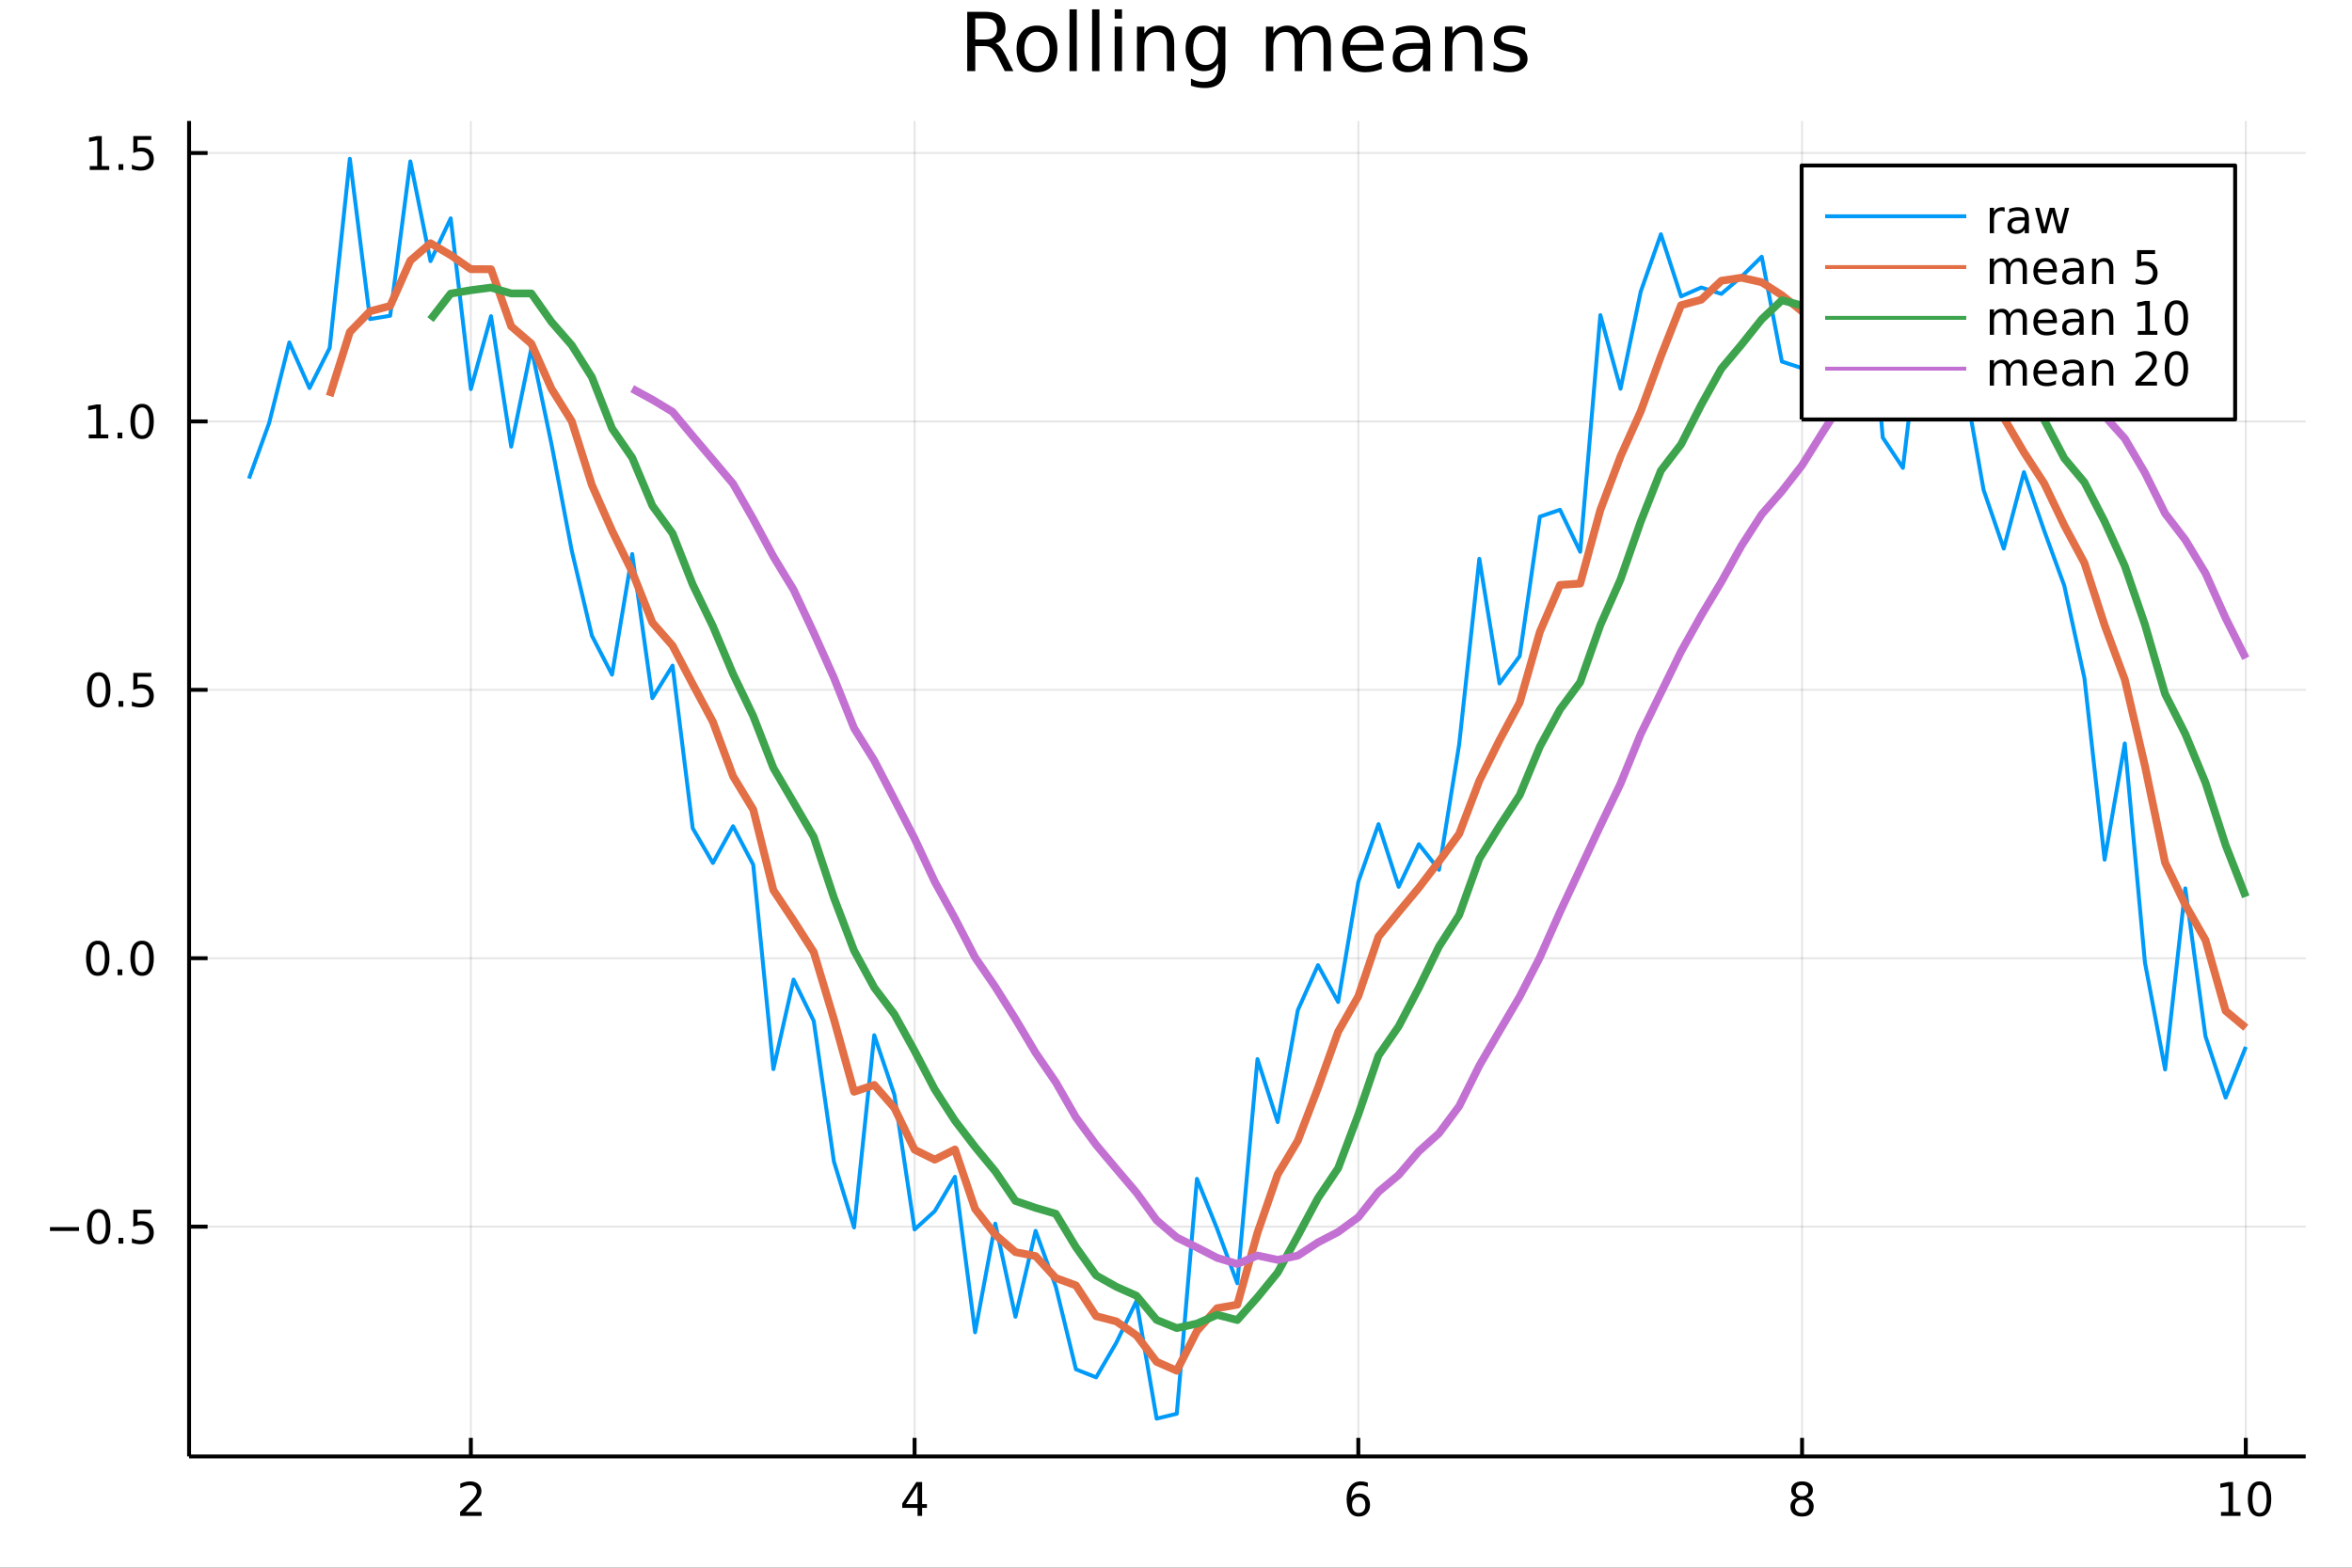 <?xml version="1.0" encoding="utf-8"?>
<svg xmlns="http://www.w3.org/2000/svg" xmlns:xlink="http://www.w3.org/1999/xlink" width="600" height="400" viewBox="0 0 2400 1600">
<rect x="0" y="0" width="2400" height="1600" fill="#333333" stroke="none"/>
<defs>
  <clipPath id="clip400">
    <rect x="0" y="0" width="2400" height="1600"/>
  </clipPath>
</defs>
<path clip-path="url(#clip400)" d="
M0 1600 L2400 1600 L2400 0 L0 0  Z
  " fill="#ffffff" fill-rule="evenodd" fill-opacity="1"/>
<defs>
  <clipPath id="clip401">
    <rect x="480" y="0" width="1681" height="1600"/>
  </clipPath>
</defs>
<path clip-path="url(#clip400)" d="
M192.941 1486.45 L2352.76 1486.45 L2352.76 123.472 L192.941 123.472  Z
  " fill="#ffffff" fill-rule="evenodd" fill-opacity="1"/>
<defs>
  <clipPath id="clip402">
    <rect x="192" y="123" width="2161" height="1364"/>
  </clipPath>
</defs>
<polyline clip-path="url(#clip402)" style="stroke:#000000; stroke-linecap:butt; stroke-linejoin:round; stroke-width:2; stroke-opacity:0.1; fill:none" points="
  480.463,1486.45 480.463,123.472 
  "/>
<polyline clip-path="url(#clip402)" style="stroke:#000000; stroke-linecap:butt; stroke-linejoin:round; stroke-width:2; stroke-opacity:0.1; fill:none" points="
  933.255,1486.45 933.255,123.472 
  "/>
<polyline clip-path="url(#clip402)" style="stroke:#000000; stroke-linecap:butt; stroke-linejoin:round; stroke-width:2; stroke-opacity:0.1; fill:none" points="
  1386.05,1486.45 1386.05,123.472 
  "/>
<polyline clip-path="url(#clip402)" style="stroke:#000000; stroke-linecap:butt; stroke-linejoin:round; stroke-width:2; stroke-opacity:0.1; fill:none" points="
  1838.84,1486.45 1838.84,123.472 
  "/>
<polyline clip-path="url(#clip402)" style="stroke:#000000; stroke-linecap:butt; stroke-linejoin:round; stroke-width:2; stroke-opacity:0.1; fill:none" points="
  2291.63,1486.45 2291.63,123.472 
  "/>
<polyline clip-path="url(#clip400)" style="stroke:#000000; stroke-linecap:butt; stroke-linejoin:round; stroke-width:4; stroke-opacity:1; fill:none" points="
  192.941,1486.45 2352.76,1486.45 
  "/>
<polyline clip-path="url(#clip400)" style="stroke:#000000; stroke-linecap:butt; stroke-linejoin:round; stroke-width:4; stroke-opacity:1; fill:none" points="
  480.463,1486.45 480.463,1467.55 
  "/>
<polyline clip-path="url(#clip400)" style="stroke:#000000; stroke-linecap:butt; stroke-linejoin:round; stroke-width:4; stroke-opacity:1; fill:none" points="
  933.255,1486.45 933.255,1467.55 
  "/>
<polyline clip-path="url(#clip400)" style="stroke:#000000; stroke-linecap:butt; stroke-linejoin:round; stroke-width:4; stroke-opacity:1; fill:none" points="
  1386.05,1486.45 1386.05,1467.55 
  "/>
<polyline clip-path="url(#clip400)" style="stroke:#000000; stroke-linecap:butt; stroke-linejoin:round; stroke-width:4; stroke-opacity:1; fill:none" points="
  1838.84,1486.45 1838.84,1467.55 
  "/>
<polyline clip-path="url(#clip400)" style="stroke:#000000; stroke-linecap:butt; stroke-linejoin:round; stroke-width:4; stroke-opacity:1; fill:none" points="
  2291.63,1486.45 2291.63,1467.55 
  "/>
<path clip-path="url(#clip400)" d="M475.116 1543.18 L491.435 1543.18 L491.435 1547.12 L469.491 1547.12 L469.491 1543.18 Q472.153 1540.43 476.736 1535.8 Q481.343 1531.15 482.523 1529.81 Q484.769 1527.28 485.648 1525.55 Q486.551 1523.79 486.551 1522.1 Q486.551 1519.34 484.607 1517.61 Q482.685 1515.87 479.584 1515.87 Q477.385 1515.87 474.931 1516.63 Q472.5 1517.4 469.723 1518.95 L469.723 1514.23 Q472.547 1513.09 475 1512.51 Q477.454 1511.93 479.491 1511.93 Q484.861 1511.93 488.056 1514.62 Q491.25 1517.31 491.25 1521.8 Q491.25 1523.93 490.44 1525.85 Q489.653 1527.74 487.547 1530.34 Q486.968 1531.01 483.866 1534.23 Q480.764 1537.42 475.116 1543.18 Z" fill="#000000" fill-rule="evenodd" fill-opacity="1" /><path clip-path="url(#clip400)" d="M936.264 1516.63 L924.458 1535.08 L936.264 1535.08 L936.264 1516.63 M935.037 1512.56 L940.917 1512.56 L940.917 1535.08 L945.847 1535.08 L945.847 1538.97 L940.917 1538.97 L940.917 1547.12 L936.264 1547.12 L936.264 1538.97 L920.662 1538.97 L920.662 1534.46 L935.037 1512.56 Z" fill="#000000" fill-rule="evenodd" fill-opacity="1" /><path clip-path="url(#clip400)" d="M1386.45 1527.98 Q1383.3 1527.98 1381.45 1530.13 Q1379.62 1532.28 1379.62 1536.03 Q1379.62 1539.76 1381.45 1541.93 Q1383.3 1544.09 1386.45 1544.09 Q1389.6 1544.09 1391.43 1541.93 Q1393.28 1539.76 1393.28 1536.03 Q1393.28 1532.28 1391.43 1530.13 Q1389.6 1527.98 1386.45 1527.98 M1395.73 1513.32 L1395.73 1517.58 Q1393.97 1516.75 1392.17 1516.31 Q1390.39 1515.87 1388.63 1515.87 Q1384 1515.87 1381.54 1519 Q1379.11 1522.12 1378.77 1528.44 Q1380.13 1526.43 1382.19 1525.36 Q1384.25 1524.27 1386.73 1524.27 Q1391.94 1524.27 1394.95 1527.44 Q1397.98 1530.59 1397.98 1536.03 Q1397.98 1541.36 1394.83 1544.57 Q1391.68 1547.79 1386.45 1547.79 Q1380.46 1547.79 1377.28 1543.21 Q1374.11 1538.6 1374.11 1529.87 Q1374.11 1521.68 1378 1516.82 Q1381.89 1511.93 1388.44 1511.93 Q1390.2 1511.93 1391.98 1512.28 Q1393.79 1512.63 1395.73 1513.32 Z" fill="#000000" fill-rule="evenodd" fill-opacity="1" /><path clip-path="url(#clip400)" d="M1838.84 1530.71 Q1835.5 1530.71 1833.58 1532.49 Q1831.68 1534.27 1831.68 1537.4 Q1831.68 1540.52 1833.58 1542.31 Q1835.5 1544.09 1838.84 1544.09 Q1842.17 1544.09 1844.09 1542.31 Q1846.01 1540.5 1846.01 1537.4 Q1846.01 1534.27 1844.09 1532.49 Q1842.19 1530.71 1838.84 1530.71 M1834.16 1528.72 Q1831.15 1527.98 1829.46 1525.92 Q1827.8 1523.86 1827.8 1520.89 Q1827.8 1516.75 1830.74 1514.34 Q1833.7 1511.93 1838.84 1511.93 Q1844 1511.93 1846.94 1514.34 Q1849.88 1516.75 1849.88 1520.89 Q1849.88 1523.86 1848.19 1525.92 Q1846.52 1527.98 1843.54 1528.72 Q1846.92 1529.5 1848.79 1531.8 Q1850.69 1534.09 1850.69 1537.4 Q1850.69 1542.42 1847.61 1545.11 Q1844.56 1547.79 1838.84 1547.79 Q1833.12 1547.79 1830.04 1545.11 Q1826.99 1542.42 1826.99 1537.4 Q1826.99 1534.09 1828.88 1531.8 Q1830.78 1529.5 1834.16 1528.72 M1832.45 1521.33 Q1832.45 1524.02 1834.12 1525.52 Q1835.81 1527.03 1838.84 1527.03 Q1841.85 1527.03 1843.54 1525.52 Q1845.25 1524.02 1845.25 1521.33 Q1845.25 1518.65 1843.54 1517.14 Q1841.85 1515.64 1838.84 1515.64 Q1835.81 1515.64 1834.12 1517.14 Q1832.45 1518.65 1832.45 1521.33 Z" fill="#000000" fill-rule="evenodd" fill-opacity="1" /><path clip-path="url(#clip400)" d="M2266.32 1543.18 L2273.96 1543.18 L2273.96 1516.82 L2265.65 1518.49 L2265.65 1514.23 L2273.91 1512.56 L2278.59 1512.56 L2278.59 1543.18 L2286.22 1543.18 L2286.22 1547.12 L2266.32 1547.12 L2266.32 1543.18 Z" fill="#000000" fill-rule="evenodd" fill-opacity="1" /><path clip-path="url(#clip400)" d="M2305.67 1515.64 Q2302.06 1515.64 2300.23 1519.2 Q2298.42 1522.75 2298.42 1529.87 Q2298.42 1536.98 2300.23 1540.55 Q2302.06 1544.09 2305.67 1544.09 Q2309.3 1544.09 2311.11 1540.55 Q2312.94 1536.98 2312.94 1529.87 Q2312.94 1522.75 2311.11 1519.2 Q2309.3 1515.64 2305.67 1515.64 M2305.67 1511.93 Q2311.48 1511.93 2314.53 1516.54 Q2317.61 1521.12 2317.61 1529.87 Q2317.61 1538.6 2314.53 1543.21 Q2311.48 1547.79 2305.67 1547.79 Q2299.86 1547.79 2296.78 1543.21 Q2293.72 1538.6 2293.72 1529.87 Q2293.72 1521.12 2296.78 1516.54 Q2299.86 1511.93 2305.67 1511.93 Z" fill="#000000" fill-rule="evenodd" fill-opacity="1" /><polyline clip-path="url(#clip402)" style="stroke:#000000; stroke-linecap:butt; stroke-linejoin:round; stroke-width:2; stroke-opacity:0.1; fill:none" points="
  192.941,1251.95 2352.76,1251.95 
  "/>
<polyline clip-path="url(#clip402)" style="stroke:#000000; stroke-linecap:butt; stroke-linejoin:round; stroke-width:2; stroke-opacity:0.1; fill:none" points="
  192.941,978 2352.76,978 
  "/>
<polyline clip-path="url(#clip402)" style="stroke:#000000; stroke-linecap:butt; stroke-linejoin:round; stroke-width:2; stroke-opacity:0.1; fill:none" points="
  192.941,704.05 2352.76,704.05 
  "/>
<polyline clip-path="url(#clip402)" style="stroke:#000000; stroke-linecap:butt; stroke-linejoin:round; stroke-width:2; stroke-opacity:0.1; fill:none" points="
  192.941,430.1 2352.76,430.1 
  "/>
<polyline clip-path="url(#clip402)" style="stroke:#000000; stroke-linecap:butt; stroke-linejoin:round; stroke-width:2; stroke-opacity:0.1; fill:none" points="
  192.941,156.15 2352.76,156.15 
  "/>
<polyline clip-path="url(#clip400)" style="stroke:#000000; stroke-linecap:butt; stroke-linejoin:round; stroke-width:4; stroke-opacity:1; fill:none" points="
  192.941,1486.45 192.941,123.472 
  "/>
<polyline clip-path="url(#clip400)" style="stroke:#000000; stroke-linecap:butt; stroke-linejoin:round; stroke-width:4; stroke-opacity:1; fill:none" points="
  192.941,1251.95 211.838,1251.95 
  "/>
<polyline clip-path="url(#clip400)" style="stroke:#000000; stroke-linecap:butt; stroke-linejoin:round; stroke-width:4; stroke-opacity:1; fill:none" points="
  192.941,978 211.838,978 
  "/>
<polyline clip-path="url(#clip400)" style="stroke:#000000; stroke-linecap:butt; stroke-linejoin:round; stroke-width:4; stroke-opacity:1; fill:none" points="
  192.941,704.05 211.838,704.05 
  "/>
<polyline clip-path="url(#clip400)" style="stroke:#000000; stroke-linecap:butt; stroke-linejoin:round; stroke-width:4; stroke-opacity:1; fill:none" points="
  192.941,430.1 211.838,430.1 
  "/>
<polyline clip-path="url(#clip400)" style="stroke:#000000; stroke-linecap:butt; stroke-linejoin:round; stroke-width:4; stroke-opacity:1; fill:none" points="
  192.941,156.15 211.838,156.15 
  "/>
<path clip-path="url(#clip400)" d="M50.992 1252.4 L80.668 1252.4 L80.668 1256.34 L50.992 1256.34 L50.992 1252.4 Z" fill="#000000" fill-rule="evenodd" fill-opacity="1" /><path clip-path="url(#clip400)" d="M100.76 1237.75 Q97.149 1237.75 95.321 1241.31 Q93.515 1244.86 93.515 1251.99 Q93.515 1259.09 95.321 1262.66 Q97.149 1266.2 100.76 1266.2 Q104.395 1266.2 106.2 1262.66 Q108.029 1259.09 108.029 1251.99 Q108.029 1244.86 106.2 1241.31 Q104.395 1237.75 100.76 1237.75 M100.76 1234.05 Q106.571 1234.05 109.626 1238.65 Q112.705 1243.24 112.705 1251.99 Q112.705 1260.71 109.626 1265.32 Q106.571 1269.9 100.76 1269.9 Q94.95 1269.9 91.871 1265.32 Q88.816 1260.71 88.816 1251.99 Q88.816 1243.24 91.871 1238.65 Q94.95 1234.05 100.76 1234.05 Z" fill="#000000" fill-rule="evenodd" fill-opacity="1" /><path clip-path="url(#clip400)" d="M120.922 1263.35 L125.807 1263.35 L125.807 1269.23 L120.922 1269.23 L120.922 1263.35 Z" fill="#000000" fill-rule="evenodd" fill-opacity="1" /><path clip-path="url(#clip400)" d="M136.038 1234.67 L154.394 1234.67 L154.394 1238.61 L140.32 1238.61 L140.32 1247.08 Q141.339 1246.73 142.357 1246.57 Q143.376 1246.38 144.394 1246.38 Q150.181 1246.38 153.561 1249.55 Q156.941 1252.73 156.941 1258.14 Q156.941 1263.72 153.468 1266.82 Q149.996 1269.9 143.677 1269.9 Q141.501 1269.9 139.232 1269.53 Q136.987 1269.16 134.58 1268.42 L134.58 1263.72 Q136.663 1264.86 138.885 1265.41 Q141.107 1265.97 143.584 1265.97 Q147.589 1265.97 149.927 1263.86 Q152.265 1261.75 152.265 1258.14 Q152.265 1254.53 149.927 1252.43 Q147.589 1250.32 143.584 1250.32 Q141.709 1250.32 139.834 1250.74 Q137.982 1251.15 136.038 1252.03 L136.038 1234.67 Z" fill="#000000" fill-rule="evenodd" fill-opacity="1" /><path clip-path="url(#clip400)" d="M99.765 963.799 Q96.154 963.799 94.325 967.364 Q92.52 970.906 92.52 978.035 Q92.52 985.142 94.325 988.706 Q96.154 992.248 99.765 992.248 Q103.399 992.248 105.205 988.706 Q107.033 985.142 107.033 978.035 Q107.033 970.906 105.205 967.364 Q103.399 963.799 99.765 963.799 M99.765 960.095 Q105.575 960.095 108.631 964.702 Q111.709 969.285 111.709 978.035 Q111.709 986.762 108.631 991.368 Q105.575 995.952 99.765 995.952 Q93.955 995.952 90.876 991.368 Q87.821 986.762 87.821 978.035 Q87.821 969.285 90.876 964.702 Q93.955 960.095 99.765 960.095 Z" fill="#000000" fill-rule="evenodd" fill-opacity="1" /><path clip-path="url(#clip400)" d="M119.927 989.401 L124.811 989.401 L124.811 995.28 L119.927 995.28 L119.927 989.401 Z" fill="#000000" fill-rule="evenodd" fill-opacity="1" /><path clip-path="url(#clip400)" d="M144.996 963.799 Q141.385 963.799 139.556 967.364 Q137.751 970.906 137.751 978.035 Q137.751 985.142 139.556 988.706 Q141.385 992.248 144.996 992.248 Q148.63 992.248 150.436 988.706 Q152.265 985.142 152.265 978.035 Q152.265 970.906 150.436 967.364 Q148.63 963.799 144.996 963.799 M144.996 960.095 Q150.806 960.095 153.862 964.702 Q156.941 969.285 156.941 978.035 Q156.941 986.762 153.862 991.368 Q150.806 995.952 144.996 995.952 Q139.186 995.952 136.107 991.368 Q133.052 986.762 133.052 978.035 Q133.052 969.285 136.107 964.702 Q139.186 960.095 144.996 960.095 Z" fill="#000000" fill-rule="evenodd" fill-opacity="1" /><path clip-path="url(#clip400)" d="M100.76 689.849 Q97.149 689.849 95.321 693.414 Q93.515 696.955 93.515 704.085 Q93.515 711.191 95.321 714.756 Q97.149 718.298 100.76 718.298 Q104.395 718.298 106.2 714.756 Q108.029 711.191 108.029 704.085 Q108.029 696.955 106.2 693.414 Q104.395 689.849 100.76 689.849 M100.76 686.145 Q106.571 686.145 109.626 690.752 Q112.705 695.335 112.705 704.085 Q112.705 712.812 109.626 717.418 Q106.571 722.002 100.76 722.002 Q94.95 722.002 91.871 717.418 Q88.816 712.812 88.816 704.085 Q88.816 695.335 91.871 690.752 Q94.95 686.145 100.76 686.145 Z" fill="#000000" fill-rule="evenodd" fill-opacity="1" /><path clip-path="url(#clip400)" d="M120.922 715.451 L125.807 715.451 L125.807 721.33 L120.922 721.33 L120.922 715.451 Z" fill="#000000" fill-rule="evenodd" fill-opacity="1" /><path clip-path="url(#clip400)" d="M136.038 686.77 L154.394 686.77 L154.394 690.705 L140.32 690.705 L140.32 699.178 Q141.339 698.83 142.357 698.668 Q143.376 698.483 144.394 698.483 Q150.181 698.483 153.561 701.654 Q156.941 704.826 156.941 710.242 Q156.941 715.821 153.468 718.923 Q149.996 722.002 143.677 722.002 Q141.501 722.002 139.232 721.631 Q136.987 721.261 134.58 720.52 L134.58 715.821 Q136.663 716.955 138.885 717.511 Q141.107 718.066 143.584 718.066 Q147.589 718.066 149.927 715.96 Q152.265 713.853 152.265 710.242 Q152.265 706.631 149.927 704.525 Q147.589 702.418 143.584 702.418 Q141.709 702.418 139.834 702.835 Q137.982 703.252 136.038 704.131 L136.038 686.77 Z" fill="#000000" fill-rule="evenodd" fill-opacity="1" /><path clip-path="url(#clip400)" d="M90.575 443.445 L98.214 443.445 L98.214 417.079 L89.904 418.746 L89.904 414.487 L98.168 412.82 L102.844 412.82 L102.844 443.445 L110.483 443.445 L110.483 447.38 L90.575 447.38 L90.575 443.445 Z" fill="#000000" fill-rule="evenodd" fill-opacity="1" /><path clip-path="url(#clip400)" d="M119.927 441.5 L124.811 441.5 L124.811 447.38 L119.927 447.38 L119.927 441.5 Z" fill="#000000" fill-rule="evenodd" fill-opacity="1" /><path clip-path="url(#clip400)" d="M144.996 415.899 Q141.385 415.899 139.556 419.464 Q137.751 423.005 137.751 430.135 Q137.751 437.241 139.556 440.806 Q141.385 444.348 144.996 444.348 Q148.63 444.348 150.436 440.806 Q152.265 437.241 152.265 430.135 Q152.265 423.005 150.436 419.464 Q148.63 415.899 144.996 415.899 M144.996 412.195 Q150.806 412.195 153.862 416.802 Q156.941 421.385 156.941 430.135 Q156.941 438.862 153.862 443.468 Q150.806 448.051 144.996 448.051 Q139.186 448.051 136.107 443.468 Q133.052 438.862 133.052 430.135 Q133.052 421.385 136.107 416.802 Q139.186 412.195 144.996 412.195 Z" fill="#000000" fill-rule="evenodd" fill-opacity="1" /><path clip-path="url(#clip400)" d="M91.571 169.495 L99.21 169.495 L99.21 143.129 L90.899 144.796 L90.899 140.537 L99.163 138.87 L103.839 138.87 L103.839 169.495 L111.478 169.495 L111.478 173.43 L91.571 173.43 L91.571 169.495 Z" fill="#000000" fill-rule="evenodd" fill-opacity="1" /><path clip-path="url(#clip400)" d="M120.922 167.55 L125.807 167.55 L125.807 173.43 L120.922 173.43 L120.922 167.55 Z" fill="#000000" fill-rule="evenodd" fill-opacity="1" /><path clip-path="url(#clip400)" d="M136.038 138.87 L154.394 138.87 L154.394 142.805 L140.32 142.805 L140.32 151.277 Q141.339 150.93 142.357 150.768 Q143.376 150.583 144.394 150.583 Q150.181 150.583 153.561 153.754 Q156.941 156.925 156.941 162.342 Q156.941 167.921 153.468 171.022 Q149.996 174.101 143.677 174.101 Q141.501 174.101 139.232 173.731 Q136.987 173.36 134.58 172.62 L134.58 167.921 Q136.663 169.055 138.885 169.61 Q141.107 170.166 143.584 170.166 Q147.589 170.166 149.927 168.06 Q152.265 165.953 152.265 162.342 Q152.265 158.731 149.927 156.624 Q147.589 154.518 143.584 154.518 Q141.709 154.518 139.834 154.935 Q137.982 155.351 136.038 156.231 L136.038 138.87 Z" fill="#000000" fill-rule="evenodd" fill-opacity="1" /><path clip-path="url(#clip400)" d="M1015.66 44.22 Q1018.29 45.111 1020.76 48.028 Q1023.27 50.944 1025.78 56.048 L1034.09 72.576 L1025.3 72.576 L1017.56 57.061 Q1014.56 50.985 1011.73 49 Q1008.93 47.015 1004.07 47.015 L995.159 47.015 L995.159 72.576 L986.976 72.576 L986.976 12.096 L1005.45 12.096 Q1015.82 12.096 1020.92 16.43 Q1026.03 20.765 1026.03 29.515 Q1026.03 35.227 1023.35 38.994 Q1020.72 42.761 1015.66 44.22 M995.159 18.82 L995.159 40.29 L1005.45 40.29 Q1011.36 40.29 1014.36 37.576 Q1017.4 34.822 1017.4 29.515 Q1017.4 24.208 1014.36 21.535 Q1011.36 18.82 1005.45 18.82 L995.159 18.82 Z" fill="#000000" fill-rule="evenodd" fill-opacity="1" /><path clip-path="url(#clip400)" d="M1058.15 32.431 Q1052.16 32.431 1048.67 37.131 Q1045.19 41.789 1045.19 49.931 Q1045.19 58.074 1048.63 62.773 Q1052.11 67.431 1058.15 67.431 Q1064.11 67.431 1067.59 62.732 Q1071.07 58.033 1071.07 49.931 Q1071.07 41.87 1067.59 37.171 Q1064.11 32.431 1058.15 32.431 M1058.15 26.112 Q1067.87 26.112 1073.42 32.431 Q1078.97 38.751 1078.97 49.931 Q1078.97 61.071 1073.42 67.431 Q1067.87 73.751 1058.15 73.751 Q1048.39 73.751 1042.84 67.431 Q1037.33 61.071 1037.33 49.931 Q1037.33 38.751 1042.84 32.431 Q1048.39 26.112 1058.15 26.112 Z" fill="#000000" fill-rule="evenodd" fill-opacity="1" /><path clip-path="url(#clip400)" d="M1091.33 9.544 L1098.78 9.544 L1098.78 72.576 L1091.33 72.576 L1091.33 9.544 Z" fill="#000000" fill-rule="evenodd" fill-opacity="1" /><path clip-path="url(#clip400)" d="M1114.38 9.544 L1121.83 9.544 L1121.83 72.576 L1114.38 72.576 L1114.38 9.544 Z" fill="#000000" fill-rule="evenodd" fill-opacity="1" /><path clip-path="url(#clip400)" d="M1137.43 27.206 L1144.88 27.206 L1144.88 72.576 L1137.43 72.576 L1137.43 27.206 M1137.43 9.544 L1144.88 9.544 L1144.88 18.983 L1137.43 18.983 L1137.43 9.544 Z" fill="#000000" fill-rule="evenodd" fill-opacity="1" /><path clip-path="url(#clip400)" d="M1198.19 45.192 L1198.19 72.576 L1190.74 72.576 L1190.74 45.435 Q1190.74 38.994 1188.22 35.794 Q1185.71 32.594 1180.69 32.594 Q1174.65 32.594 1171.17 36.442 Q1167.69 40.29 1167.69 46.934 L1167.69 72.576 L1160.19 72.576 L1160.19 27.206 L1167.69 27.206 L1167.69 34.254 Q1170.36 30.163 1173.97 28.138 Q1177.61 26.112 1182.35 26.112 Q1190.17 26.112 1194.18 30.973 Q1198.19 35.794 1198.19 45.192 Z" fill="#000000" fill-rule="evenodd" fill-opacity="1" /><path clip-path="url(#clip400)" d="M1242.91 49.364 Q1242.91 41.263 1239.55 36.806 Q1236.23 32.35 1230.19 32.35 Q1224.2 32.35 1220.83 36.806 Q1217.51 41.263 1217.51 49.364 Q1217.51 57.426 1220.83 61.882 Q1224.2 66.338 1230.19 66.338 Q1236.23 66.338 1239.55 61.882 Q1242.91 57.426 1242.91 49.364 M1250.37 66.945 Q1250.37 78.531 1245.22 84.162 Q1240.08 89.833 1229.46 89.833 Q1225.53 89.833 1222.05 89.225 Q1218.57 88.658 1215.28 87.443 L1215.28 80.192 Q1218.57 81.974 1221.77 82.825 Q1224.97 83.675 1228.29 83.675 Q1235.62 83.675 1239.27 79.827 Q1242.91 76.019 1242.91 68.282 L1242.91 64.596 Q1240.6 68.606 1237 70.591 Q1233.39 72.576 1228.37 72.576 Q1220.02 72.576 1214.92 66.216 Q1209.82 59.856 1209.82 49.364 Q1209.82 38.832 1214.92 32.472 Q1220.02 26.112 1228.37 26.112 Q1233.39 26.112 1237 28.097 Q1240.6 30.082 1242.91 34.092 L1242.91 27.206 L1250.37 27.206 L1250.37 66.945 Z" fill="#000000" fill-rule="evenodd" fill-opacity="1" /><path clip-path="url(#clip400)" d="M1327.41 35.915 Q1330.21 30.892 1334.1 28.502 Q1337.99 26.112 1343.25 26.112 Q1350.34 26.112 1354.19 31.095 Q1358.04 36.037 1358.04 45.192 L1358.04 72.576 L1350.54 72.576 L1350.54 45.435 Q1350.54 38.913 1348.24 35.753 Q1345.93 32.594 1341.19 32.594 Q1335.39 32.594 1332.03 36.442 Q1328.67 40.29 1328.67 46.934 L1328.67 72.576 L1321.18 72.576 L1321.18 45.435 Q1321.18 38.873 1318.87 35.753 Q1316.56 32.594 1311.74 32.594 Q1306.03 32.594 1302.66 36.482 Q1299.3 40.331 1299.3 46.934 L1299.3 72.576 L1291.81 72.576 L1291.81 27.206 L1299.3 27.206 L1299.3 34.254 Q1301.85 30.082 1305.42 28.097 Q1308.98 26.112 1313.88 26.112 Q1318.83 26.112 1322.27 28.624 Q1325.75 31.135 1327.41 35.915 Z" fill="#000000" fill-rule="evenodd" fill-opacity="1" /><path clip-path="url(#clip400)" d="M1411.71 48.028 L1411.71 51.673 L1377.44 51.673 Q1377.93 59.37 1382.06 63.421 Q1386.23 67.431 1393.65 67.431 Q1397.94 67.431 1401.95 66.378 Q1406 65.325 1409.97 63.218 L1409.97 70.267 Q1405.96 71.968 1401.75 72.86 Q1397.54 73.751 1393.2 73.751 Q1382.34 73.751 1375.98 67.431 Q1369.66 61.112 1369.66 50.337 Q1369.66 39.197 1375.66 32.675 Q1381.7 26.112 1391.9 26.112 Q1401.06 26.112 1406.37 32.026 Q1411.71 37.9 1411.71 48.028 M1404.26 45.84 Q1404.18 39.723 1400.82 36.077 Q1397.49 32.431 1391.99 32.431 Q1385.75 32.431 1381.98 35.956 Q1378.25 39.48 1377.69 45.88 L1404.26 45.84 Z" fill="#000000" fill-rule="evenodd" fill-opacity="1" /><path clip-path="url(#clip400)" d="M1444.57 49.769 Q1435.53 49.769 1432.05 51.835 Q1428.57 53.901 1428.57 58.884 Q1428.57 62.854 1431.16 65.203 Q1433.79 67.512 1438.29 67.512 Q1444.49 67.512 1448.21 63.137 Q1451.98 58.722 1451.98 51.43 L1451.98 49.769 L1444.57 49.769 M1459.43 46.691 L1459.43 72.576 L1451.98 72.576 L1451.98 65.689 Q1449.43 69.821 1445.62 71.806 Q1441.81 73.751 1436.3 73.751 Q1429.33 73.751 1425.2 69.862 Q1421.11 65.933 1421.11 59.37 Q1421.11 51.714 1426.22 47.825 Q1431.36 43.936 1441.53 43.936 L1451.98 43.936 L1451.98 43.207 Q1451.98 38.062 1448.58 35.267 Q1445.21 32.431 1439.1 32.431 Q1435.21 32.431 1431.52 33.363 Q1427.84 34.295 1424.43 36.158 L1424.43 29.272 Q1428.52 27.692 1432.37 26.922 Q1436.22 26.112 1439.87 26.112 Q1449.71 26.112 1454.57 31.216 Q1459.43 36.32 1459.43 46.691 Z" fill="#000000" fill-rule="evenodd" fill-opacity="1" /><path clip-path="url(#clip400)" d="M1512.5 45.192 L1512.5 72.576 L1505.05 72.576 L1505.05 45.435 Q1505.05 38.994 1502.53 35.794 Q1500.02 32.594 1495 32.594 Q1488.96 32.594 1485.48 36.442 Q1482 40.29 1482 46.934 L1482 72.576 L1474.5 72.576 L1474.5 27.206 L1482 27.206 L1482 34.254 Q1484.67 30.163 1488.28 28.138 Q1491.92 26.112 1496.66 26.112 Q1504.48 26.112 1508.49 30.973 Q1512.5 35.794 1512.5 45.192 Z" fill="#000000" fill-rule="evenodd" fill-opacity="1" /><path clip-path="url(#clip400)" d="M1556.29 28.543 L1556.29 35.591 Q1553.13 33.971 1549.73 33.161 Q1546.32 32.35 1542.68 32.35 Q1537.13 32.35 1534.33 34.052 Q1531.58 35.753 1531.58 39.156 Q1531.58 41.749 1533.56 43.248 Q1535.55 44.706 1541.54 46.043 L1544.1 46.61 Q1552.04 48.311 1555.36 51.43 Q1558.72 54.509 1558.72 60.059 Q1558.72 66.378 1553.7 70.064 Q1548.71 73.751 1539.96 73.751 Q1536.32 73.751 1532.35 73.022 Q1528.42 72.333 1524.04 70.915 L1524.04 63.218 Q1528.18 65.365 1532.19 66.459 Q1536.2 67.512 1540.13 67.512 Q1545.39 67.512 1548.23 65.73 Q1551.06 63.907 1551.06 60.626 Q1551.06 57.588 1549 55.967 Q1546.97 54.347 1540.05 52.848 L1537.45 52.24 Q1530.53 50.782 1527.45 47.785 Q1524.37 44.746 1524.37 39.48 Q1524.37 33.08 1528.91 29.596 Q1533.44 26.112 1541.79 26.112 Q1545.92 26.112 1549.57 26.72 Q1553.21 27.327 1556.29 28.543 Z" fill="#000000" fill-rule="evenodd" fill-opacity="1" /><polyline clip-path="url(#clip402)" style="stroke:#009af9; stroke-linecap:butt; stroke-linejoin:round; stroke-width:4; stroke-opacity:1; fill:none" points="
  254.067,488.44 274.649,431.656 295.23,349.524 315.812,396.068 336.393,355.182 356.975,162.047 377.556,325.671 398.137,322.227 418.719,164.706 439.3,266.518 
  459.882,222.835 480.463,397.133 501.045,322.694 521.626,455.835 542.208,355.353 562.789,453.498 583.37,561.744 603.952,648.753 624.533,688.555 645.115,565.48 
  665.696,712.551 686.278,679.329 706.859,845.295 727.44,880.768 748.022,843.237 768.603,882.577 789.185,1091.16 809.766,999.791 830.348,1042 850.929,1185.47 
  871.51,1252.76 892.092,1056.54 912.673,1117.47 933.255,1254.82 953.836,1236.09 974.418,1201.08 994.999,1359.74 1015.58,1248.86 1036.16,1343.86 1056.74,1256.24 
  1077.32,1313.04 1097.91,1397.57 1118.49,1405.74 1139.07,1370.45 1159.65,1327.79 1180.23,1447.87 1200.81,1442.88 1221.39,1203.13 1241.98,1254.19 1262.56,1309.72 
  1283.14,1080.95 1303.72,1145.19 1324.3,1031 1344.88,985.059 1365.46,1022.65 1386.05,899.996 1406.63,841.154 1427.21,905.107 1447.79,861.565 1468.37,887.752 
  1488.95,759.745 1509.53,570.315 1530.12,697.558 1550.7,669.653 1571.28,527.294 1591.86,520.298 1612.44,563.157 1633.02,321.618 1653.6,396.772 1674.19,297.692 
  1694.77,239.079 1715.35,302.504 1735.93,293.415 1756.51,299.945 1777.09,282.271 1797.67,261.994 1818.26,369.034 1838.84,375.735 1859.42,203.809 1880,248.357 
  1900.58,204.043 1921.16,446.549 1941.74,477.542 1962.33,306.013 1982.91,383.327 2003.49,382.953 2024.07,500.022 2044.65,559.9 2065.23,481.869 2085.81,541.357 
  2106.4,597.754 2126.98,692.155 2147.56,877.411 2168.14,758.786 2188.72,982.398 2209.3,1091.54 2229.88,906.702 2250.47,1057.57 2271.05,1120.19 2291.63,1068.46 
  
  "/>
<polyline clip-path="url(#clip402)" style="stroke:#e26f46; stroke-linecap:butt; stroke-linejoin:round; stroke-width:8; stroke-opacity:1; fill:none" points="
  336.393,404.174 356.975,338.895 377.556,317.698 398.137,312.239 418.719,265.967 439.3,248.234 459.882,260.391 480.463,274.684 501.045,274.777 521.626,333.003 
  542.208,350.77 562.789,396.903 583.37,429.825 603.952,495.037 624.533,541.581 645.115,583.606 665.696,635.417 686.278,658.934 706.859,698.242 727.44,736.685 
  748.022,792.236 768.603,826.241 789.185,908.608 809.766,939.507 830.348,971.753 850.929,1040.2 871.51,1114.24 892.092,1107.31 912.673,1130.85 933.255,1173.41 
  953.836,1183.54 974.418,1173.2 994.999,1233.84 1015.58,1260.12 1036.16,1277.93 1056.74,1281.96 1077.32,1304.35 1097.91,1311.91 1118.49,1343.29 1139.07,1348.61 
  1159.65,1362.92 1180.23,1389.88 1200.81,1398.95 1221.39,1358.43 1241.98,1335.17 1262.56,1331.56 1283.14,1258.18 1303.72,1198.64 1324.3,1164.21 1344.88,1110.38 
  1365.46,1052.97 1386.05,1016.78 1406.63,955.971 1427.21,930.792 1447.79,906.093 1468.37,879.115 1488.95,851.065 1509.53,796.897 1530.12,755.387 1550.7,717.005 
  1571.28,644.913 1591.86,597.024 1612.44,595.592 1633.02,520.404 1653.6,465.828 1674.19,419.907 1694.77,363.664 1715.35,311.533 1735.93,305.892 1756.51,286.527 
  1777.09,283.443 1797.67,288.026 1818.26,301.332 1838.84,317.796 1859.42,298.569 1880,291.786 1900.58,280.196 1921.16,295.699 1941.74,316.06 1962.33,336.501 
  1982.91,363.495 2003.49,399.277 2024.07,409.971 2044.65,426.443 2065.23,461.614 2085.81,493.22 2106.4,536.18 2126.98,574.607 2147.56,638.109 2168.14,693.493 
  2188.72,781.701 2209.3,880.459 2229.88,923.368 2250.47,959.4 2271.05,1031.68 2291.63,1048.89 
  "/>
<polyline clip-path="url(#clip402)" style="stroke:#3da44d; stroke-linecap:butt; stroke-linejoin:round; stroke-width:8; stroke-opacity:1; fill:none" points="
  439.3,326.204 459.882,299.643 480.463,296.191 501.045,293.508 521.626,299.485 542.208,299.502 562.789,328.647 583.37,352.254 603.952,384.907 624.533,437.292 
  645.115,467.188 665.696,516.16 686.278,544.379 706.859,596.639 727.44,639.133 748.022,687.921 768.603,730.829 789.185,783.771 809.766,818.875 830.348,854.219 
  850.929,916.218 871.51,970.239 892.092,1007.96 912.673,1035.18 933.255,1072.58 953.836,1111.87 974.418,1143.72 994.999,1170.58 1015.58,1195.48 1036.16,1225.67 
  1056.74,1232.75 1077.32,1238.78 1097.91,1272.88 1118.49,1301.7 1139.07,1313.27 1159.65,1322.44 1180.23,1347.12 1200.81,1355.43 1221.39,1350.86 1241.98,1341.89 
  1262.56,1347.24 1283.14,1324.03 1303.72,1298.79 1324.3,1261.32 1344.88,1222.78 1365.46,1192.26 1386.05,1137.48 1406.63,1077.3 1427.21,1047.5 1447.79,1008.24 
  1468.37,966.042 1488.95,933.921 1509.53,876.434 1530.12,843.09 1550.7,811.549 1571.28,762.014 1591.86,724.044 1612.44,696.245 1633.02,637.896 1653.6,591.416 
  1674.19,532.41 1694.77,480.344 1715.35,453.563 1735.93,413.148 1756.51,376.177 1777.09,351.675 1797.67,325.845 1818.26,306.432 1838.84,311.844 1859.42,292.548 
  1880,287.614 1900.58,284.111 1921.16,298.515 1941.74,316.928 1962.33,317.535 1982.91,327.64 2003.49,339.736 2024.07,352.835 2044.65,371.252 2065.23,399.057 
  2085.81,428.357 2106.4,467.729 2126.98,492.289 2147.56,532.276 2168.14,577.553 2188.72,637.461 2209.3,708.32 2229.88,748.988 2250.47,798.755 2271.05,862.587 
  2291.63,915.297 
  "/>
<polyline clip-path="url(#clip402)" style="stroke:#c271d2; stroke-linecap:butt; stroke-linejoin:round; stroke-width:8; stroke-opacity:1; fill:none" points="
  645.115,396.696 665.696,407.902 686.278,420.285 706.859,445.074 727.44,469.309 748.022,493.712 768.603,529.738 789.185,568.013 809.766,601.891 830.348,645.756 
  850.929,691.703 871.51,743.199 892.092,776.17 912.673,815.909 933.255,855.858 953.836,899.895 974.418,937.274 994.999,977.174 1015.58,1007.18 1036.16,1039.94 
  1056.74,1074.48 1077.32,1104.51 1097.91,1140.42 1118.49,1168.44 1139.07,1192.93 1159.65,1217.15 1180.23,1245.42 1200.81,1263 1221.39,1273.17 1241.98,1283.78 
  1262.56,1289.99 1283.14,1281.4 1303.72,1285.83 1324.3,1281.51 1344.88,1268.02 1365.46,1257.35 1386.05,1242.3 1406.63,1216.37 1427.21,1199.18 1447.79,1175.06 
  1468.37,1156.64 1488.95,1128.98 1509.53,1087.61 1530.12,1052.2 1550.7,1017.16 1571.28,977.139 1591.86,930.76 1612.44,886.774 1633.02,842.698 1653.6,799.828 
  1674.19,749.226 1694.77,707.133 1715.35,664.998 1735.93,628.119 1756.51,593.863 1777.09,556.844 1797.67,524.944 1818.26,501.338 1838.84,474.87 1859.42,441.982 
  1880,410.012 1900.58,382.227 1921.16,376.039 1941.74,365.038 1962.33,346.856 1982.91,339.658 2003.49,332.79 2024.07,329.634 2044.65,341.548 2065.23,345.803 
  2085.81,357.986 2106.4,375.92 2126.98,395.402 2147.56,424.602 2168.14,447.544 2188.72,482.55 2209.3,524.028 2229.88,550.911 2250.47,585.003 2271.05,630.822 
  2291.63,671.827 
  "/>
<path clip-path="url(#clip400)" d="
M1838.4 428.105 L2280.76 428.105 L2280.76 168.905 L1838.4 168.905  Z
  " fill="#ffffff" fill-rule="evenodd" fill-opacity="1"/>
<polyline clip-path="url(#clip400)" style="stroke:#000000; stroke-linecap:butt; stroke-linejoin:round; stroke-width:4; stroke-opacity:1; fill:none" points="
  1838.4,428.105 2280.76,428.105 2280.76,168.905 1838.4,168.905 1838.4,428.105 
  "/>
<polyline clip-path="url(#clip400)" style="stroke:#009af9; stroke-linecap:butt; stroke-linejoin:round; stroke-width:4; stroke-opacity:1; fill:none" points="
  1862.4,220.745 2006.39,220.745 
  "/>
<path clip-path="url(#clip400)" d="M2045.57 216.08 Q2044.85 215.664 2043.99 215.478 Q2043.16 215.27 2042.14 215.27 Q2038.53 215.27 2036.59 217.631 Q2034.67 219.969 2034.67 224.367 L2034.67 238.025 L2030.38 238.025 L2030.38 212.099 L2034.67 212.099 L2034.67 216.127 Q2036.01 213.766 2038.16 212.631 Q2040.31 211.474 2043.39 211.474 Q2043.83 211.474 2044.36 211.543 Q2044.9 211.59 2045.54 211.705 L2045.57 216.08 Z" fill="#000000" fill-rule="evenodd" fill-opacity="1" /><path clip-path="url(#clip400)" d="M2061.82 224.992 Q2056.66 224.992 2054.67 226.173 Q2052.67 227.353 2052.67 230.201 Q2052.67 232.469 2054.16 233.812 Q2055.66 235.131 2058.23 235.131 Q2061.77 235.131 2063.9 232.631 Q2066.05 230.108 2066.05 225.941 L2066.05 224.992 L2061.82 224.992 M2070.31 223.233 L2070.31 238.025 L2066.05 238.025 L2066.05 234.089 Q2064.6 236.451 2062.42 237.585 Q2060.24 238.696 2057.1 238.696 Q2053.11 238.696 2050.75 236.474 Q2048.42 234.228 2048.42 230.478 Q2048.42 226.103 2051.33 223.881 Q2054.27 221.659 2060.08 221.659 L2066.05 221.659 L2066.05 221.242 Q2066.05 218.303 2064.11 216.705 Q2062.19 215.085 2058.69 215.085 Q2056.47 215.085 2054.36 215.617 Q2052.26 216.15 2050.31 217.215 L2050.31 213.279 Q2052.65 212.377 2054.85 211.937 Q2057.05 211.474 2059.13 211.474 Q2064.76 211.474 2067.54 214.391 Q2070.31 217.307 2070.31 223.233 Z" fill="#000000" fill-rule="evenodd" fill-opacity="1" /><path clip-path="url(#clip400)" d="M2076.61 212.099 L2080.87 212.099 L2086.19 232.33 L2091.49 212.099 L2096.52 212.099 L2101.84 232.33 L2107.14 212.099 L2111.4 212.099 L2104.62 238.025 L2099.6 238.025 L2094.02 216.775 L2088.42 238.025 L2083.39 238.025 L2076.61 212.099 Z" fill="#000000" fill-rule="evenodd" fill-opacity="1" /><polyline clip-path="url(#clip400)" style="stroke:#e26f46; stroke-linecap:butt; stroke-linejoin:round; stroke-width:4; stroke-opacity:1; fill:none" points="
  1862.4,272.585 2006.39,272.585 
  "/>
<path clip-path="url(#clip400)" d="M2050.73 268.916 Q2052.33 266.045 2054.55 264.68 Q2056.77 263.314 2059.78 263.314 Q2063.83 263.314 2066.03 266.161 Q2068.23 268.985 2068.23 274.217 L2068.23 289.865 L2063.95 289.865 L2063.95 274.355 Q2063.95 270.629 2062.63 268.823 Q2061.31 267.018 2058.6 267.018 Q2055.29 267.018 2053.37 269.217 Q2051.45 271.416 2051.45 275.212 L2051.45 289.865 L2047.17 289.865 L2047.17 274.355 Q2047.17 270.605 2045.85 268.823 Q2044.53 267.018 2041.77 267.018 Q2038.51 267.018 2036.59 269.24 Q2034.67 271.439 2034.67 275.212 L2034.67 289.865 L2030.38 289.865 L2030.38 263.939 L2034.67 263.939 L2034.67 267.967 Q2036.12 265.582 2038.16 264.448 Q2040.2 263.314 2043 263.314 Q2045.82 263.314 2047.79 264.749 Q2049.78 266.184 2050.73 268.916 Z" fill="#000000" fill-rule="evenodd" fill-opacity="1" /><path clip-path="url(#clip400)" d="M2098.9 275.837 L2098.9 277.92 L2079.32 277.92 Q2079.6 282.318 2081.96 284.633 Q2084.34 286.925 2088.58 286.925 Q2091.03 286.925 2093.32 286.323 Q2095.64 285.721 2097.91 284.517 L2097.91 288.545 Q2095.61 289.517 2093.21 290.027 Q2090.8 290.536 2088.32 290.536 Q2082.12 290.536 2078.48 286.925 Q2074.87 283.314 2074.87 277.156 Q2074.87 270.791 2078.3 267.064 Q2081.75 263.314 2087.58 263.314 Q2092.81 263.314 2095.85 266.693 Q2098.9 270.05 2098.9 275.837 M2094.64 274.587 Q2094.6 271.092 2092.67 269.008 Q2090.78 266.925 2087.63 266.925 Q2084.06 266.925 2081.91 268.939 Q2079.78 270.953 2079.46 274.61 L2094.64 274.587 Z" fill="#000000" fill-rule="evenodd" fill-opacity="1" /><path clip-path="url(#clip400)" d="M2117.67 276.832 Q2112.51 276.832 2110.52 278.013 Q2108.53 279.193 2108.53 282.041 Q2108.53 284.309 2110.01 285.652 Q2111.52 286.971 2114.09 286.971 Q2117.63 286.971 2119.76 284.471 Q2121.91 281.948 2121.91 277.781 L2121.91 276.832 L2117.67 276.832 M2126.17 275.073 L2126.17 289.865 L2121.91 289.865 L2121.91 285.929 Q2120.45 288.291 2118.28 289.425 Q2116.1 290.536 2112.95 290.536 Q2108.97 290.536 2106.61 288.314 Q2104.27 286.068 2104.27 282.318 Q2104.27 277.943 2107.19 275.721 Q2110.13 273.499 2115.94 273.499 L2121.91 273.499 L2121.91 273.082 Q2121.91 270.143 2119.97 268.545 Q2118.04 266.925 2114.55 266.925 Q2112.33 266.925 2110.22 267.457 Q2108.11 267.99 2106.17 269.055 L2106.17 265.119 Q2108.51 264.217 2110.71 263.777 Q2112.91 263.314 2114.99 263.314 Q2120.61 263.314 2123.39 266.231 Q2126.17 269.147 2126.17 275.073 Z" fill="#000000" fill-rule="evenodd" fill-opacity="1" /><path clip-path="url(#clip400)" d="M2156.49 274.217 L2156.49 289.865 L2152.23 289.865 L2152.23 274.355 Q2152.23 270.675 2150.8 268.846 Q2149.36 267.018 2146.49 267.018 Q2143.04 267.018 2141.05 269.217 Q2139.06 271.416 2139.06 275.212 L2139.06 289.865 L2134.78 289.865 L2134.78 263.939 L2139.06 263.939 L2139.06 267.967 Q2140.59 265.629 2142.65 264.471 Q2144.73 263.314 2147.44 263.314 Q2151.91 263.314 2154.2 266.092 Q2156.49 268.846 2156.49 274.217 Z" fill="#000000" fill-rule="evenodd" fill-opacity="1" /><path clip-path="url(#clip400)" d="M2180.71 255.305 L2199.06 255.305 L2199.06 259.24 L2184.99 259.24 L2184.99 267.712 Q2186.01 267.365 2187.03 267.203 Q2188.04 267.018 2189.06 267.018 Q2194.85 267.018 2198.23 270.189 Q2201.61 273.36 2201.61 278.777 Q2201.61 284.355 2198.14 287.457 Q2194.66 290.536 2188.35 290.536 Q2186.17 290.536 2183.9 290.166 Q2181.66 289.795 2179.25 289.054 L2179.25 284.355 Q2181.33 285.49 2183.55 286.045 Q2185.78 286.601 2188.25 286.601 Q2192.26 286.601 2194.6 284.494 Q2196.93 282.388 2196.93 278.777 Q2196.93 275.166 2194.6 273.059 Q2192.26 270.953 2188.25 270.953 Q2186.38 270.953 2184.5 271.369 Q2182.65 271.786 2180.71 272.666 L2180.71 255.305 Z" fill="#000000" fill-rule="evenodd" fill-opacity="1" /><polyline clip-path="url(#clip400)" style="stroke:#3da44d; stroke-linecap:butt; stroke-linejoin:round; stroke-width:4; stroke-opacity:1; fill:none" points="
  1862.4,324.425 2006.39,324.425 
  "/>
<path clip-path="url(#clip400)" d="M2050.73 320.756 Q2052.33 317.885 2054.55 316.52 Q2056.77 315.154 2059.78 315.154 Q2063.83 315.154 2066.03 318.001 Q2068.23 320.825 2068.23 326.057 L2068.23 341.705 L2063.95 341.705 L2063.95 326.195 Q2063.95 322.469 2062.63 320.663 Q2061.31 318.858 2058.6 318.858 Q2055.29 318.858 2053.37 321.057 Q2051.45 323.256 2051.45 327.052 L2051.45 341.705 L2047.17 341.705 L2047.17 326.195 Q2047.17 322.445 2045.85 320.663 Q2044.53 318.858 2041.77 318.858 Q2038.51 318.858 2036.59 321.08 Q2034.67 323.279 2034.67 327.052 L2034.67 341.705 L2030.38 341.705 L2030.38 315.779 L2034.67 315.779 L2034.67 319.807 Q2036.12 317.422 2038.16 316.288 Q2040.2 315.154 2043 315.154 Q2045.82 315.154 2047.79 316.589 Q2049.78 318.024 2050.73 320.756 Z" fill="#000000" fill-rule="evenodd" fill-opacity="1" /><path clip-path="url(#clip400)" d="M2098.9 327.677 L2098.9 329.76 L2079.32 329.76 Q2079.6 334.158 2081.96 336.473 Q2084.34 338.765 2088.58 338.765 Q2091.03 338.765 2093.32 338.163 Q2095.64 337.561 2097.91 336.357 L2097.91 340.385 Q2095.61 341.357 2093.21 341.867 Q2090.8 342.376 2088.32 342.376 Q2082.12 342.376 2078.48 338.765 Q2074.87 335.154 2074.87 328.996 Q2074.87 322.631 2078.3 318.904 Q2081.75 315.154 2087.58 315.154 Q2092.81 315.154 2095.85 318.533 Q2098.9 321.89 2098.9 327.677 M2094.64 326.427 Q2094.6 322.932 2092.67 320.848 Q2090.78 318.765 2087.63 318.765 Q2084.06 318.765 2081.91 320.779 Q2079.78 322.793 2079.46 326.45 L2094.64 326.427 Z" fill="#000000" fill-rule="evenodd" fill-opacity="1" /><path clip-path="url(#clip400)" d="M2117.67 328.672 Q2112.51 328.672 2110.52 329.853 Q2108.53 331.033 2108.53 333.881 Q2108.53 336.149 2110.01 337.492 Q2111.52 338.811 2114.09 338.811 Q2117.63 338.811 2119.76 336.311 Q2121.91 333.788 2121.91 329.621 L2121.91 328.672 L2117.67 328.672 M2126.17 326.913 L2126.17 341.705 L2121.91 341.705 L2121.91 337.769 Q2120.45 340.131 2118.28 341.265 Q2116.1 342.376 2112.95 342.376 Q2108.97 342.376 2106.61 340.154 Q2104.27 337.908 2104.27 334.158 Q2104.27 329.783 2107.19 327.561 Q2110.13 325.339 2115.94 325.339 L2121.91 325.339 L2121.91 324.922 Q2121.91 321.983 2119.97 320.385 Q2118.04 318.765 2114.55 318.765 Q2112.33 318.765 2110.22 319.297 Q2108.11 319.83 2106.17 320.895 L2106.17 316.959 Q2108.51 316.057 2110.71 315.617 Q2112.91 315.154 2114.99 315.154 Q2120.61 315.154 2123.39 318.071 Q2126.17 320.987 2126.17 326.913 Z" fill="#000000" fill-rule="evenodd" fill-opacity="1" /><path clip-path="url(#clip400)" d="M2156.49 326.057 L2156.49 341.705 L2152.23 341.705 L2152.23 326.195 Q2152.23 322.515 2150.8 320.686 Q2149.36 318.858 2146.49 318.858 Q2143.04 318.858 2141.05 321.057 Q2139.06 323.256 2139.06 327.052 L2139.06 341.705 L2134.78 341.705 L2134.78 315.779 L2139.06 315.779 L2139.06 319.807 Q2140.59 317.469 2142.65 316.311 Q2144.73 315.154 2147.44 315.154 Q2151.91 315.154 2154.2 317.932 Q2156.49 320.686 2156.49 326.057 Z" fill="#000000" fill-rule="evenodd" fill-opacity="1" /><path clip-path="url(#clip400)" d="M2181.47 337.769 L2189.11 337.769 L2189.11 311.404 L2180.8 313.071 L2180.8 308.811 L2189.06 307.145 L2193.74 307.145 L2193.74 337.769 L2201.38 337.769 L2201.38 341.705 L2181.47 341.705 L2181.47 337.769 Z" fill="#000000" fill-rule="evenodd" fill-opacity="1" /><path clip-path="url(#clip400)" d="M2220.82 310.223 Q2217.21 310.223 2215.38 313.788 Q2213.58 317.33 2213.58 324.459 Q2213.58 331.566 2215.38 335.131 Q2217.21 338.672 2220.82 338.672 Q2224.46 338.672 2226.26 335.131 Q2228.09 331.566 2228.09 324.459 Q2228.09 317.33 2226.26 313.788 Q2224.46 310.223 2220.82 310.223 M2220.82 306.52 Q2226.63 306.52 2229.69 311.126 Q2232.77 315.709 2232.77 324.459 Q2232.77 333.186 2229.69 337.793 Q2226.63 342.376 2220.82 342.376 Q2215.01 342.376 2211.93 337.793 Q2208.88 333.186 2208.88 324.459 Q2208.88 315.709 2211.93 311.126 Q2215.01 306.52 2220.82 306.52 Z" fill="#000000" fill-rule="evenodd" fill-opacity="1" /><polyline clip-path="url(#clip400)" style="stroke:#c271d2; stroke-linecap:butt; stroke-linejoin:round; stroke-width:4; stroke-opacity:1; fill:none" points="
  1862.4,376.265 2006.39,376.265 
  "/>
<path clip-path="url(#clip400)" d="M2050.73 372.596 Q2052.33 369.725 2054.55 368.36 Q2056.77 366.994 2059.78 366.994 Q2063.83 366.994 2066.03 369.841 Q2068.23 372.665 2068.23 377.897 L2068.23 393.545 L2063.95 393.545 L2063.95 378.035 Q2063.95 374.309 2062.63 372.503 Q2061.31 370.698 2058.6 370.698 Q2055.29 370.698 2053.37 372.897 Q2051.45 375.096 2051.45 378.892 L2051.45 393.545 L2047.17 393.545 L2047.17 378.035 Q2047.17 374.285 2045.85 372.503 Q2044.53 370.698 2041.77 370.698 Q2038.51 370.698 2036.59 372.92 Q2034.67 375.119 2034.67 378.892 L2034.67 393.545 L2030.38 393.545 L2030.38 367.619 L2034.67 367.619 L2034.67 371.647 Q2036.12 369.262 2038.16 368.128 Q2040.2 366.994 2043 366.994 Q2045.82 366.994 2047.79 368.429 Q2049.78 369.864 2050.73 372.596 Z" fill="#000000" fill-rule="evenodd" fill-opacity="1" /><path clip-path="url(#clip400)" d="M2098.9 379.517 L2098.9 381.6 L2079.32 381.6 Q2079.6 385.998 2081.96 388.313 Q2084.34 390.605 2088.58 390.605 Q2091.03 390.605 2093.32 390.003 Q2095.64 389.401 2097.91 388.197 L2097.91 392.225 Q2095.61 393.197 2093.21 393.707 Q2090.8 394.216 2088.32 394.216 Q2082.12 394.216 2078.48 390.605 Q2074.87 386.994 2074.87 380.836 Q2074.87 374.471 2078.3 370.744 Q2081.75 366.994 2087.58 366.994 Q2092.81 366.994 2095.85 370.373 Q2098.9 373.73 2098.9 379.517 M2094.64 378.267 Q2094.6 374.772 2092.67 372.688 Q2090.78 370.605 2087.63 370.605 Q2084.06 370.605 2081.91 372.619 Q2079.78 374.633 2079.46 378.29 L2094.64 378.267 Z" fill="#000000" fill-rule="evenodd" fill-opacity="1" /><path clip-path="url(#clip400)" d="M2117.67 380.512 Q2112.51 380.512 2110.52 381.693 Q2108.53 382.873 2108.53 385.721 Q2108.53 387.989 2110.01 389.332 Q2111.52 390.651 2114.09 390.651 Q2117.63 390.651 2119.76 388.151 Q2121.91 385.628 2121.91 381.461 L2121.91 380.512 L2117.67 380.512 M2126.17 378.753 L2126.17 393.545 L2121.91 393.545 L2121.91 389.609 Q2120.45 391.971 2118.28 393.105 Q2116.1 394.216 2112.95 394.216 Q2108.97 394.216 2106.61 391.994 Q2104.27 389.748 2104.27 385.998 Q2104.27 381.623 2107.19 379.401 Q2110.13 377.179 2115.94 377.179 L2121.91 377.179 L2121.91 376.762 Q2121.91 373.823 2119.97 372.225 Q2118.04 370.605 2114.55 370.605 Q2112.33 370.605 2110.22 371.137 Q2108.11 371.67 2106.17 372.735 L2106.17 368.799 Q2108.51 367.897 2110.71 367.457 Q2112.91 366.994 2114.99 366.994 Q2120.61 366.994 2123.39 369.911 Q2126.17 372.827 2126.17 378.753 Z" fill="#000000" fill-rule="evenodd" fill-opacity="1" /><path clip-path="url(#clip400)" d="M2156.49 377.897 L2156.49 393.545 L2152.23 393.545 L2152.23 378.035 Q2152.23 374.355 2150.8 372.526 Q2149.36 370.698 2146.49 370.698 Q2143.04 370.698 2141.05 372.897 Q2139.06 375.096 2139.06 378.892 L2139.06 393.545 L2134.78 393.545 L2134.78 367.619 L2139.06 367.619 L2139.06 371.647 Q2140.59 369.309 2142.65 368.151 Q2144.73 366.994 2147.44 366.994 Q2151.91 366.994 2154.2 369.772 Q2156.49 372.526 2156.49 377.897 Z" fill="#000000" fill-rule="evenodd" fill-opacity="1" /><path clip-path="url(#clip400)" d="M2184.69 389.609 L2201.01 389.609 L2201.01 393.545 L2179.06 393.545 L2179.06 389.609 Q2181.72 386.855 2186.31 382.225 Q2190.91 377.573 2192.1 376.23 Q2194.34 373.707 2195.22 371.971 Q2196.12 370.211 2196.12 368.522 Q2196.12 365.767 2194.18 364.031 Q2192.26 362.295 2189.16 362.295 Q2186.96 362.295 2184.5 363.059 Q2182.07 363.823 2179.29 365.374 L2179.29 360.651 Q2182.12 359.517 2184.57 358.938 Q2187.03 358.36 2189.06 358.36 Q2194.43 358.36 2197.63 361.045 Q2200.82 363.73 2200.82 368.221 Q2200.82 370.35 2200.01 372.272 Q2199.22 374.17 2197.12 376.762 Q2196.54 377.434 2193.44 380.651 Q2190.34 383.846 2184.69 389.609 Z" fill="#000000" fill-rule="evenodd" fill-opacity="1" /><path clip-path="url(#clip400)" d="M2220.82 362.063 Q2217.21 362.063 2215.38 365.628 Q2213.58 369.17 2213.58 376.299 Q2213.58 383.406 2215.38 386.971 Q2217.21 390.512 2220.82 390.512 Q2224.46 390.512 2226.26 386.971 Q2228.09 383.406 2228.09 376.299 Q2228.09 369.17 2226.26 365.628 Q2224.46 362.063 2220.82 362.063 M2220.82 358.36 Q2226.63 358.36 2229.69 362.966 Q2232.77 367.549 2232.77 376.299 Q2232.77 385.026 2229.69 389.633 Q2226.63 394.216 2220.82 394.216 Q2215.01 394.216 2211.93 389.633 Q2208.88 385.026 2208.88 376.299 Q2208.88 367.549 2211.93 362.966 Q2215.01 358.36 2220.82 358.36 Z" fill="#000000" fill-rule="evenodd" fill-opacity="1" /></svg>
